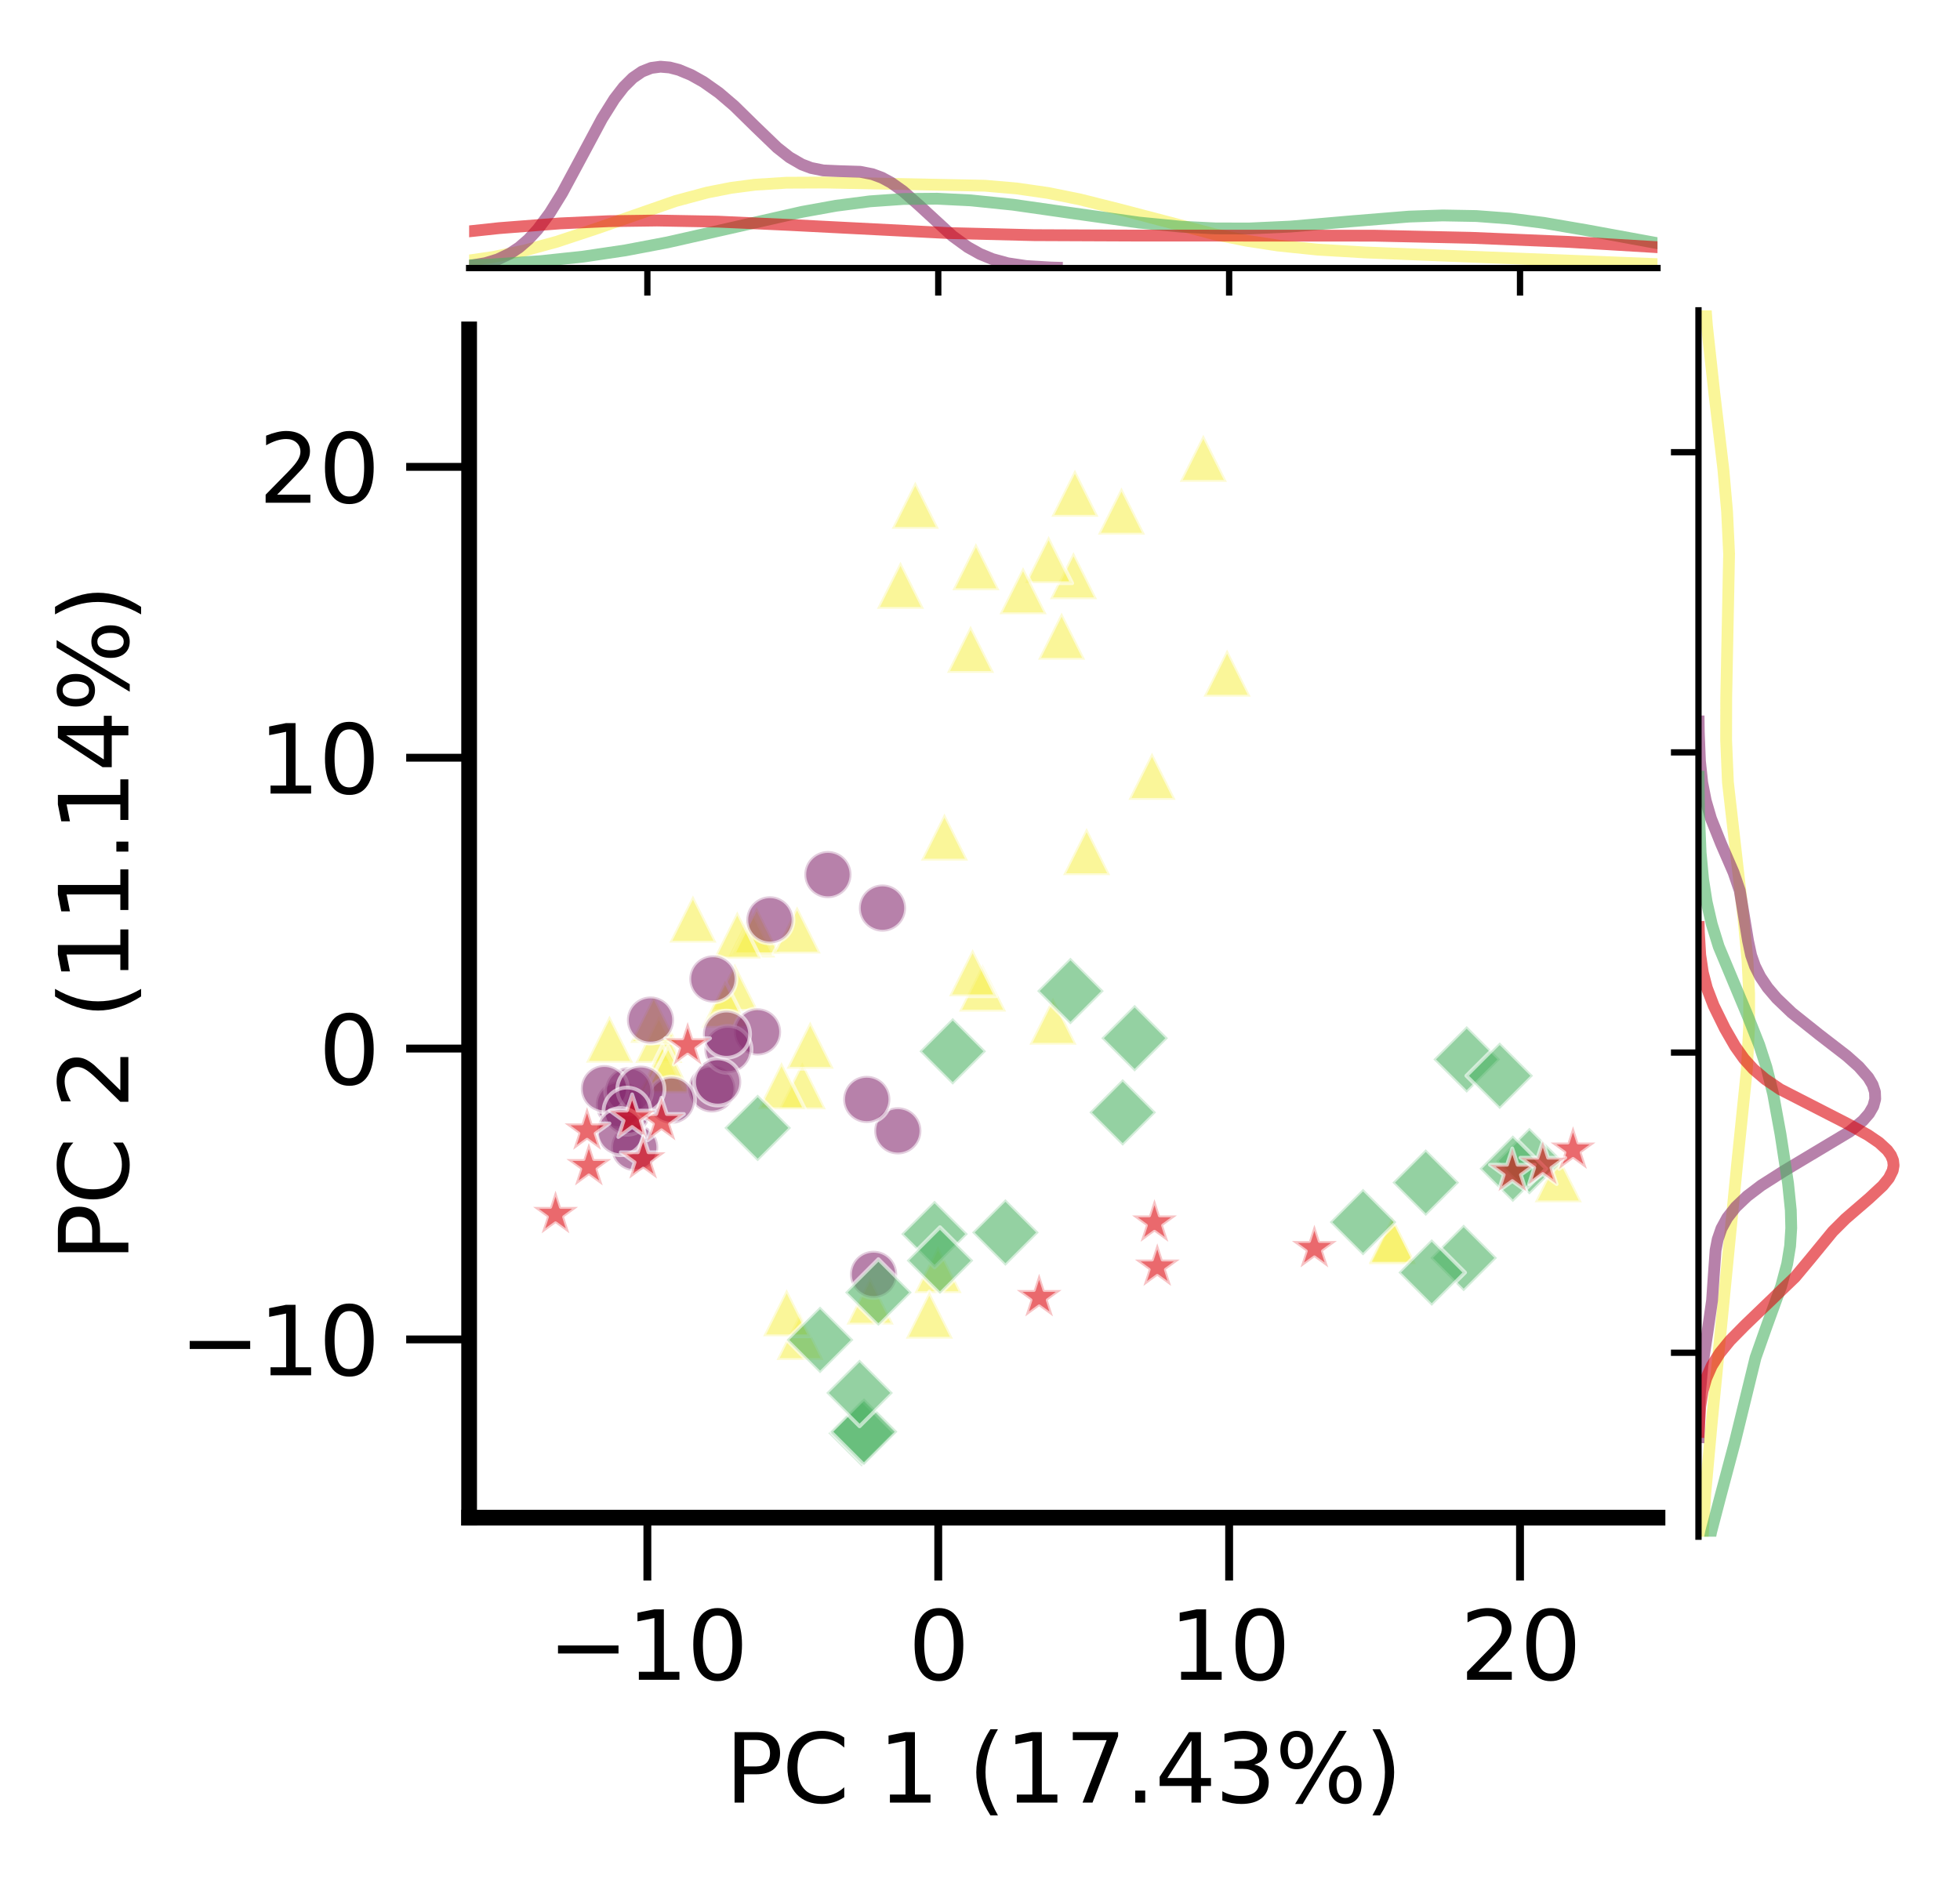 <?xml version="1.0" encoding="utf-8" standalone="no"?>
<!DOCTYPE svg PUBLIC "-//W3C//DTD SVG 1.1//EN"
  "http://www.w3.org/Graphics/SVG/1.1/DTD/svg11.dtd">
<svg xmlns:xlink="http://www.w3.org/1999/xlink" width="249.174pt" height="238.889pt" viewBox="0 0 249.174 238.889" xmlns="http://www.w3.org/2000/svg" version="1.1">
 <defs>
  <style type="text/css">*{stroke-linejoin: round; stroke-linecap: butt}</style>
 </defs>
 <g id="figure_1">
  <g id="patch_1">
   <path d="M 0 238.889 
L 249.174 238.889 
L 249.174 0 
L 0 0 
z
" style="fill: #ffffff"/>
  </g>
  <g id="axes_1">
   <g id="patch_2">
    <path d="M 59.639 192.961 
L 210.717 192.961 
L 210.717 41.884 
L 59.639 41.884 
z
" style="fill: #ffffff"/>
   </g>
   <g id="PathCollection_1">
    <defs>
     <path id="m37e140fce0" d="M 0 -3 
L -3 3 
L 3 3 
z
" style="stroke: #ffffff; stroke-opacity: 0.6; stroke-width: 0.48"/>
    </defs>
    <g clip-path="url(#p3127749d99)">
     <use xlink:href="#m37e140fce0" x="95.548" y="118.733" style="fill: #f7f056; fill-opacity: 0.6; stroke: #ffffff; stroke-opacity: 0.6; stroke-width: 0.48"/>
     <use xlink:href="#m37e140fce0" x="133.87" y="129.831" style="fill: #f7f056; fill-opacity: 0.6; stroke: #ffffff; stroke-opacity: 0.6; stroke-width: 0.48"/>
     <use xlink:href="#m37e140fce0" x="119.248" y="161.413" style="fill: #f7f056; fill-opacity: 0.6; stroke: #ffffff; stroke-opacity: 0.6; stroke-width: 0.48"/>
     <use xlink:href="#m37e140fce0" x="114.479" y="74.418" style="fill: #f7f056; fill-opacity: 0.6; stroke: #ffffff; stroke-opacity: 0.6; stroke-width: 0.48"/>
     <use xlink:href="#m37e140fce0" x="136.653" y="62.704" style="fill: #f7f056; fill-opacity: 0.6; stroke: #ffffff; stroke-opacity: 0.6; stroke-width: 0.48"/>
     <use xlink:href="#m37e140fce0" x="123.387" y="82.553" style="fill: #f7f056; fill-opacity: 0.6; stroke: #ffffff; stroke-opacity: 0.6; stroke-width: 0.48"/>
     <use xlink:href="#m37e140fce0" x="96.193" y="118.326" style="fill: #f7f056; fill-opacity: 0.6; stroke: #ffffff; stroke-opacity: 0.6; stroke-width: 0.48"/>
     <use xlink:href="#m37e140fce0" x="101.996" y="138.048" style="fill: #f7f056; fill-opacity: 0.6; stroke: #ffffff; stroke-opacity: 0.6; stroke-width: 0.48"/>
     <use xlink:href="#m37e140fce0" x="152.976" y="58.269" style="fill: #f7f056; fill-opacity: 0.6; stroke: #ffffff; stroke-opacity: 0.6; stroke-width: 0.48"/>
     <use xlink:href="#m37e140fce0" x="116.36" y="64.236" style="fill: #f7f056; fill-opacity: 0.6; stroke: #ffffff; stroke-opacity: 0.6; stroke-width: 0.48"/>
     <use xlink:href="#m37e140fce0" x="93.727" y="118.881" style="fill: #f7f056; fill-opacity: 0.6; stroke: #ffffff; stroke-opacity: 0.6; stroke-width: 0.48"/>
     <use xlink:href="#m37e140fce0" x="93.407" y="125.527" style="fill: #f7f056; fill-opacity: 0.6; stroke: #ffffff; stroke-opacity: 0.6; stroke-width: 0.48"/>
     <use xlink:href="#m37e140fce0" x="101.716" y="169.922" style="fill: #f7f056; fill-opacity: 0.6; stroke: #ffffff; stroke-opacity: 0.6; stroke-width: 0.48"/>
     <use xlink:href="#m37e140fce0" x="100.006" y="166.91" style="fill: #f7f056; fill-opacity: 0.6; stroke: #ffffff; stroke-opacity: 0.6; stroke-width: 0.48"/>
     <use xlink:href="#m37e140fce0" x="118.151" y="167.207" style="fill: #f7f056; fill-opacity: 0.6; stroke: #ffffff; stroke-opacity: 0.6; stroke-width: 0.48"/>
     <use xlink:href="#m37e140fce0" x="124.912" y="125.617" style="fill: #f7f056; fill-opacity: 0.6; stroke: #ffffff; stroke-opacity: 0.6; stroke-width: 0.48"/>
     <use xlink:href="#m37e140fce0" x="88.091" y="116.852" style="fill: #f7f056; fill-opacity: 0.6; stroke: #ffffff; stroke-opacity: 0.6; stroke-width: 0.48"/>
     <use xlink:href="#m37e140fce0" x="177.042" y="157.838" style="fill: #f7f056; fill-opacity: 0.6; stroke: #ffffff; stroke-opacity: 0.6; stroke-width: 0.48"/>
     <use xlink:href="#m37e140fce0" x="156.004" y="85.578" style="fill: #f7f056; fill-opacity: 0.6; stroke: #ffffff; stroke-opacity: 0.6; stroke-width: 0.48"/>
     <use xlink:href="#m37e140fce0" x="99.355" y="138.038" style="fill: #f7f056; fill-opacity: 0.6; stroke: #ffffff; stroke-opacity: 0.6; stroke-width: 0.48"/>
     <use xlink:href="#m37e140fce0" x="176.992" y="157.678" style="fill: #f7f056; fill-opacity: 0.6; stroke: #ffffff; stroke-opacity: 0.6; stroke-width: 0.48"/>
     <use xlink:href="#m37e140fce0" x="120.069" y="106.425" style="fill: #f7f056; fill-opacity: 0.6; stroke: #ffffff; stroke-opacity: 0.6; stroke-width: 0.48"/>
     <use xlink:href="#m37e140fce0" x="198.104" y="149.875" style="fill: #f7f056; fill-opacity: 0.6; stroke: #ffffff; stroke-opacity: 0.6; stroke-width: 0.48"/>
     <use xlink:href="#m37e140fce0" x="146.458" y="98.694" style="fill: #f7f056; fill-opacity: 0.6; stroke: #ffffff; stroke-opacity: 0.6; stroke-width: 0.48"/>
     <use xlink:href="#m37e140fce0" x="92.168" y="127.679" style="fill: #f7f056; fill-opacity: 0.6; stroke: #ffffff; stroke-opacity: 0.6; stroke-width: 0.48"/>
     <use xlink:href="#m37e140fce0" x="103.002" y="132.881" style="fill: #f7f056; fill-opacity: 0.6; stroke: #ffffff; stroke-opacity: 0.6; stroke-width: 0.48"/>
     <use xlink:href="#m37e140fce0" x="136.472" y="73.194" style="fill: #f7f056; fill-opacity: 0.6; stroke: #ffffff; stroke-opacity: 0.6; stroke-width: 0.48"/>
     <use xlink:href="#m37e140fce0" x="83.762" y="132.146" style="fill: #f7f056; fill-opacity: 0.6; stroke: #ffffff; stroke-opacity: 0.6; stroke-width: 0.48"/>
     <use xlink:href="#m37e140fce0" x="83.119" y="129.598" style="fill: #f7f056; fill-opacity: 0.6; stroke: #ffffff; stroke-opacity: 0.6; stroke-width: 0.48"/>
     <use xlink:href="#m37e140fce0" x="77.486" y="132.116" style="fill: #f7f056; fill-opacity: 0.6; stroke: #ffffff; stroke-opacity: 0.6; stroke-width: 0.48"/>
     <use xlink:href="#m37e140fce0" x="134.963" y="80.885" style="fill: #f7f056; fill-opacity: 0.6; stroke: #ffffff; stroke-opacity: 0.6; stroke-width: 0.48"/>
     <use xlink:href="#m37e140fce0" x="101.334" y="118.23" style="fill: #f7f056; fill-opacity: 0.6; stroke: #ffffff; stroke-opacity: 0.6; stroke-width: 0.48"/>
     <use xlink:href="#m37e140fce0" x="133.312" y="71.155" style="fill: #f7f056; fill-opacity: 0.6; stroke: #ffffff; stroke-opacity: 0.6; stroke-width: 0.48"/>
     <use xlink:href="#m37e140fce0" x="84.213" y="135.846" style="fill: #f7f056; fill-opacity: 0.6; stroke: #ffffff; stroke-opacity: 0.6; stroke-width: 0.48"/>
     <use xlink:href="#m37e140fce0" x="142.573" y="64.977" style="fill: #f7f056; fill-opacity: 0.6; stroke: #ffffff; stroke-opacity: 0.6; stroke-width: 0.48"/>
     <use xlink:href="#m37e140fce0" x="123.65" y="123.671" style="fill: #f7f056; fill-opacity: 0.6; stroke: #ffffff; stroke-opacity: 0.6; stroke-width: 0.48"/>
     <use xlink:href="#m37e140fce0" x="138.142" y="108.27" style="fill: #f7f056; fill-opacity: 0.6; stroke: #ffffff; stroke-opacity: 0.6; stroke-width: 0.48"/>
     <use xlink:href="#m37e140fce0" x="84.93" y="136.005" style="fill: #f7f056; fill-opacity: 0.6; stroke: #ffffff; stroke-opacity: 0.6; stroke-width: 0.48"/>
     <use xlink:href="#m37e140fce0" x="130.06" y="75.1" style="fill: #f7f056; fill-opacity: 0.6; stroke: #ffffff; stroke-opacity: 0.6; stroke-width: 0.48"/>
     <use xlink:href="#m37e140fce0" x="124.067" y="72.048" style="fill: #f7f056; fill-opacity: 0.6; stroke: #ffffff; stroke-opacity: 0.6; stroke-width: 0.48"/>
     <use xlink:href="#m37e140fce0" x="110.616" y="165.413" style="fill: #f7f056; fill-opacity: 0.6; stroke: #ffffff; stroke-opacity: 0.6; stroke-width: 0.48"/>
    </g>
   </g>
   <g id="PathCollection_2">
    <defs>
     <path id="mafe2ebbc5a" d="M 0 3 
C 0.796 3 1.559 2.684 2.121 2.121 
C 2.684 1.559 3 0.796 3 0 
C 3 -0.796 2.684 -1.559 2.121 -2.121 
C 1.559 -2.684 0.796 -3 0 -3 
C -0.796 -3 -1.559 -2.684 -2.121 -2.121 
C -2.684 -1.559 -3 -0.796 -3 0 
C -3 0.796 -2.684 1.559 -2.121 2.121 
C -1.559 2.684 -0.796 3 0 3 
z
" style="stroke: #ffffff; stroke-opacity: 0.6; stroke-width: 0.48"/>
    </defs>
    <g clip-path="url(#p3127749d99)">
     <use xlink:href="#mafe2ebbc5a" x="80.689" y="145.907" style="fill: #882e72; fill-opacity: 0.6; stroke: #ffffff; stroke-opacity: 0.6; stroke-width: 0.48"/>
     <use xlink:href="#mafe2ebbc5a" x="90.499" y="138.45" style="fill: #882e72; fill-opacity: 0.6; stroke: #ffffff; stroke-opacity: 0.6; stroke-width: 0.48"/>
     <use xlink:href="#mafe2ebbc5a" x="114.14" y="143.782" style="fill: #882e72; fill-opacity: 0.6; stroke: #ffffff; stroke-opacity: 0.6; stroke-width: 0.48"/>
     <use xlink:href="#mafe2ebbc5a" x="97.88" y="116.955" style="fill: #882e72; fill-opacity: 0.6; stroke: #ffffff; stroke-opacity: 0.6; stroke-width: 0.48"/>
     <use xlink:href="#mafe2ebbc5a" x="85.365" y="139.887" style="fill: #882e72; fill-opacity: 0.6; stroke: #ffffff; stroke-opacity: 0.6; stroke-width: 0.48"/>
     <use xlink:href="#mafe2ebbc5a" x="78.743" y="140.455" style="fill: #882e72; fill-opacity: 0.6; stroke: #ffffff; stroke-opacity: 0.6; stroke-width: 0.48"/>
     <use xlink:href="#mafe2ebbc5a" x="111.057" y="162.03" style="fill: #882e72; fill-opacity: 0.6; stroke: #ffffff; stroke-opacity: 0.6; stroke-width: 0.48"/>
     <use xlink:href="#mafe2ebbc5a" x="79.922" y="138.683" style="fill: #882e72; fill-opacity: 0.6; stroke: #ffffff; stroke-opacity: 0.6; stroke-width: 0.48"/>
     <use xlink:href="#mafe2ebbc5a" x="76.835" y="138.419" style="fill: #882e72; fill-opacity: 0.6; stroke: #ffffff; stroke-opacity: 0.6; stroke-width: 0.48"/>
     <use xlink:href="#mafe2ebbc5a" x="81.477" y="138.489" style="fill: #882e72; fill-opacity: 0.6; stroke: #ffffff; stroke-opacity: 0.6; stroke-width: 0.48"/>
     <use xlink:href="#mafe2ebbc5a" x="110.193" y="139.787" style="fill: #882e72; fill-opacity: 0.6; stroke: #ffffff; stroke-opacity: 0.6; stroke-width: 0.48"/>
     <use xlink:href="#mafe2ebbc5a" x="96.304" y="131.202" style="fill: #882e72; fill-opacity: 0.6; stroke: #ffffff; stroke-opacity: 0.6; stroke-width: 0.48"/>
     <use xlink:href="#mafe2ebbc5a" x="92.546" y="133.431" style="fill: #882e72; fill-opacity: 0.6; stroke: #ffffff; stroke-opacity: 0.6; stroke-width: 0.48"/>
     <use xlink:href="#mafe2ebbc5a" x="91.24" y="137.565" style="fill: #882e72; fill-opacity: 0.6; stroke: #ffffff; stroke-opacity: 0.6; stroke-width: 0.48"/>
     <use xlink:href="#mafe2ebbc5a" x="79.726" y="141.281" style="fill: #882e72; fill-opacity: 0.6; stroke: #ffffff; stroke-opacity: 0.6; stroke-width: 0.48"/>
     <use xlink:href="#mafe2ebbc5a" x="78.876" y="143.882" style="fill: #882e72; fill-opacity: 0.6; stroke: #ffffff; stroke-opacity: 0.6; stroke-width: 0.48"/>
     <use xlink:href="#mafe2ebbc5a" x="105.253" y="111.199" style="fill: #882e72; fill-opacity: 0.6; stroke: #ffffff; stroke-opacity: 0.6; stroke-width: 0.48"/>
     <use xlink:href="#mafe2ebbc5a" x="112.186" y="115.459" style="fill: #882e72; fill-opacity: 0.6; stroke: #ffffff; stroke-opacity: 0.6; stroke-width: 0.48"/>
     <use xlink:href="#mafe2ebbc5a" x="82.697" y="129.699" style="fill: #882e72; fill-opacity: 0.6; stroke: #ffffff; stroke-opacity: 0.6; stroke-width: 0.48"/>
     <use xlink:href="#mafe2ebbc5a" x="90.629" y="124.471" style="fill: #882e72; fill-opacity: 0.6; stroke: #ffffff; stroke-opacity: 0.6; stroke-width: 0.48"/>
     <use xlink:href="#mafe2ebbc5a" x="92.359" y="131.492" style="fill: #882e72; fill-opacity: 0.6; stroke: #ffffff; stroke-opacity: 0.6; stroke-width: 0.48"/>
    </g>
   </g>
   <g id="PathCollection_3">
    <defs>
     <path id="m7ef237fcdc" d="M -0 4.243 
L 4.243 0 
L 0 -4.243 
L -4.243 -0 
z
" style="stroke: #ffffff; stroke-opacity: 0.6; stroke-width: 0.48"/>
    </defs>
    <g clip-path="url(#p3127749d99)">
     <use xlink:href="#m7ef237fcdc" x="144.245" y="132.004" style="fill: #4eb265; fill-opacity: 0.6; stroke: #ffffff; stroke-opacity: 0.6; stroke-width: 0.48"/>
     <use xlink:href="#m7ef237fcdc" x="186.46" y="134.702" style="fill: #4eb265; fill-opacity: 0.6; stroke: #ffffff; stroke-opacity: 0.6; stroke-width: 0.48"/>
     <use xlink:href="#m7ef237fcdc" x="181.253" y="150.364" style="fill: #4eb265; fill-opacity: 0.6; stroke: #ffffff; stroke-opacity: 0.6; stroke-width: 0.48"/>
     <use xlink:href="#m7ef237fcdc" x="118.807" y="156.908" style="fill: #4eb265; fill-opacity: 0.6; stroke: #ffffff; stroke-opacity: 0.6; stroke-width: 0.48"/>
     <use xlink:href="#m7ef237fcdc" x="96.321" y="143.41" style="fill: #4eb265; fill-opacity: 0.6; stroke: #ffffff; stroke-opacity: 0.6; stroke-width: 0.48"/>
     <use xlink:href="#m7ef237fcdc" x="109.546" y="182.223" style="fill: #4eb265; fill-opacity: 0.6; stroke: #ffffff; stroke-opacity: 0.6; stroke-width: 0.48"/>
     <use xlink:href="#m7ef237fcdc" x="194.433" y="147.632" style="fill: #4eb265; fill-opacity: 0.6; stroke: #ffffff; stroke-opacity: 0.6; stroke-width: 0.48"/>
     <use xlink:href="#m7ef237fcdc" x="186.075" y="159.941" style="fill: #4eb265; fill-opacity: 0.6; stroke: #ffffff; stroke-opacity: 0.6; stroke-width: 0.48"/>
     <use xlink:href="#m7ef237fcdc" x="182.015" y="161.796" style="fill: #4eb265; fill-opacity: 0.6; stroke: #ffffff; stroke-opacity: 0.6; stroke-width: 0.48"/>
     <use xlink:href="#m7ef237fcdc" x="119.499" y="160.275" style="fill: #4eb265; fill-opacity: 0.6; stroke: #ffffff; stroke-opacity: 0.6; stroke-width: 0.48"/>
     <use xlink:href="#m7ef237fcdc" x="109.848" y="182.033" style="fill: #4eb265; fill-opacity: 0.6; stroke: #ffffff; stroke-opacity: 0.6; stroke-width: 0.48"/>
     <use xlink:href="#m7ef237fcdc" x="121.121" y="133.672" style="fill: #4eb265; fill-opacity: 0.6; stroke: #ffffff; stroke-opacity: 0.6; stroke-width: 0.48"/>
     <use xlink:href="#m7ef237fcdc" x="173.281" y="155.387" style="fill: #4eb265; fill-opacity: 0.6; stroke: #ffffff; stroke-opacity: 0.6; stroke-width: 0.48"/>
     <use xlink:href="#m7ef237fcdc" x="109.277" y="177.107" style="fill: #4eb265; fill-opacity: 0.6; stroke: #ffffff; stroke-opacity: 0.6; stroke-width: 0.48"/>
     <use xlink:href="#m7ef237fcdc" x="192.325" y="148.599" style="fill: #4eb265; fill-opacity: 0.6; stroke: #ffffff; stroke-opacity: 0.6; stroke-width: 0.48"/>
     <use xlink:href="#m7ef237fcdc" x="142.726" y="141.438" style="fill: #4eb265; fill-opacity: 0.6; stroke: #ffffff; stroke-opacity: 0.6; stroke-width: 0.48"/>
     <use xlink:href="#m7ef237fcdc" x="136.085" y="126.007" style="fill: #4eb265; fill-opacity: 0.6; stroke: #ffffff; stroke-opacity: 0.6; stroke-width: 0.48"/>
     <use xlink:href="#m7ef237fcdc" x="104.255" y="170.364" style="fill: #4eb265; fill-opacity: 0.6; stroke: #ffffff; stroke-opacity: 0.6; stroke-width: 0.48"/>
     <use xlink:href="#m7ef237fcdc" x="127.817" y="156.706" style="fill: #4eb265; fill-opacity: 0.6; stroke: #ffffff; stroke-opacity: 0.6; stroke-width: 0.48"/>
     <use xlink:href="#m7ef237fcdc" x="190.659" y="136.778" style="fill: #4eb265; fill-opacity: 0.6; stroke: #ffffff; stroke-opacity: 0.6; stroke-width: 0.48"/>
     <use xlink:href="#m7ef237fcdc" x="111.669" y="164.336" style="fill: #4eb265; fill-opacity: 0.6; stroke: #ffffff; stroke-opacity: 0.6; stroke-width: 0.48"/>
    </g>
   </g>
   <g id="PathCollection_4">
    <defs>
     <path id="m53e850ed8b" d="M 0 -3 
L -0.674 -0.927 
L -2.853 -0.927 
L -1.09 0.354 
L -1.763 2.427 
L -0 1.146 
L 1.763 2.427 
L 1.09 0.354 
L 2.853 -0.927 
L 0.674 -0.927 
z
" style="stroke: #ffffff; stroke-opacity: 0.6; stroke-width: 0.48"/>
    </defs>
    <g clip-path="url(#p3127749d99)">
     <use xlink:href="#m53e850ed8b" x="192.261" y="149.021" style="fill: #dc050c; fill-opacity: 0.6; stroke: #ffffff; stroke-opacity: 0.6; stroke-width: 0.48"/>
     <use xlink:href="#m53e850ed8b" x="146.768" y="155.465" style="fill: #dc050c; fill-opacity: 0.6; stroke: #ffffff; stroke-opacity: 0.6; stroke-width: 0.48"/>
     <use xlink:href="#m53e850ed8b" x="147.125" y="161.077" style="fill: #dc050c; fill-opacity: 0.6; stroke: #ffffff; stroke-opacity: 0.6; stroke-width: 0.48"/>
     <use xlink:href="#m53e850ed8b" x="199.979" y="146.199" style="fill: #dc050c; fill-opacity: 0.6; stroke: #ffffff; stroke-opacity: 0.6; stroke-width: 0.48"/>
     <use xlink:href="#m53e850ed8b" x="132.106" y="164.95" style="fill: #dc050c; fill-opacity: 0.6; stroke: #ffffff; stroke-opacity: 0.6; stroke-width: 0.48"/>
     <use xlink:href="#m53e850ed8b" x="84.097" y="142.563" style="fill: #dc050c; fill-opacity: 0.6; stroke: #ffffff; stroke-opacity: 0.6; stroke-width: 0.48"/>
     <use xlink:href="#m53e850ed8b" x="70.624" y="154.386" style="fill: #dc050c; fill-opacity: 0.6; stroke: #ffffff; stroke-opacity: 0.6; stroke-width: 0.48"/>
     <use xlink:href="#m53e850ed8b" x="74.861" y="148.301" style="fill: #dc050c; fill-opacity: 0.6; stroke: #ffffff; stroke-opacity: 0.6; stroke-width: 0.48"/>
     <use xlink:href="#m53e850ed8b" x="80.364" y="142.141" style="fill: #dc050c; fill-opacity: 0.6; stroke: #ffffff; stroke-opacity: 0.6; stroke-width: 0.48"/>
     <use xlink:href="#m53e850ed8b" x="87.421" y="132.942" style="fill: #dc050c; fill-opacity: 0.6; stroke: #ffffff; stroke-opacity: 0.6; stroke-width: 0.48"/>
     <use xlink:href="#m53e850ed8b" x="167.098" y="158.719" style="fill: #dc050c; fill-opacity: 0.6; stroke: #ffffff; stroke-opacity: 0.6; stroke-width: 0.48"/>
     <use xlink:href="#m53e850ed8b" x="196.137" y="148.127" style="fill: #dc050c; fill-opacity: 0.6; stroke: #ffffff; stroke-opacity: 0.6; stroke-width: 0.48"/>
     <use xlink:href="#m53e850ed8b" x="74.63" y="143.765" style="fill: #dc050c; fill-opacity: 0.6; stroke: #ffffff; stroke-opacity: 0.6; stroke-width: 0.48"/>
     <use xlink:href="#m53e850ed8b" x="81.767" y="147.434" style="fill: #dc050c; fill-opacity: 0.6; stroke: #ffffff; stroke-opacity: 0.6; stroke-width: 0.48"/>
    </g>
   </g>
   <g id="matplotlib.axis_1">
    <g id="xtick_1">
     <g id="line2d_1">
      <defs>
       <path id="mdadb6572e2" d="M 0 0 
L 0 8 
" style="stroke: #000000"/>
      </defs>
      <g>
       <use xlink:href="#mdadb6572e2" x="82.3" y="192.961" style="stroke: #000000"/>
      </g>
     </g>
     <g id="text_1">
      <!-- −10 -->
      <g transform="translate(69.637 213.579) scale(0.12 -0.12)">
       <defs>
        <path id="DejaVuSans-2212" d="M 678 2272 
L 4684 2272 
L 4684 1741 
L 678 1741 
L 678 2272 
z
" transform="scale(0.016)"/>
        <path id="DejaVuSans-31" d="M 794 531 
L 1825 531 
L 1825 4091 
L 703 3866 
L 703 4441 
L 1819 4666 
L 2450 4666 
L 2450 531 
L 3481 531 
L 3481 0 
L 794 0 
L 794 531 
z
" transform="scale(0.016)"/>
        <path id="DejaVuSans-30" d="M 2034 4250 
Q 1547 4250 1301 3770 
Q 1056 3291 1056 2328 
Q 1056 1369 1301 889 
Q 1547 409 2034 409 
Q 2525 409 2770 889 
Q 3016 1369 3016 2328 
Q 3016 3291 2770 3770 
Q 2525 4250 2034 4250 
z
M 2034 4750 
Q 2819 4750 3233 4129 
Q 3647 3509 3647 2328 
Q 3647 1150 3233 529 
Q 2819 -91 2034 -91 
Q 1250 -91 836 529 
Q 422 1150 422 2328 
Q 422 3509 836 4129 
Q 1250 4750 2034 4750 
z
" transform="scale(0.016)"/>
       </defs>
       <use xlink:href="#DejaVuSans-2212"/>
       <use xlink:href="#DejaVuSans-31" x="83.789"/>
       <use xlink:href="#DejaVuSans-30" x="147.412"/>
      </g>
     </g>
    </g>
    <g id="xtick_2">
     <g id="line2d_2">
      <g>
       <use xlink:href="#mdadb6572e2" x="119.28" y="192.961" style="stroke: #000000"/>
      </g>
     </g>
     <g id="text_2">
      <!-- 0 -->
      <g transform="translate(115.463 213.579) scale(0.12 -0.12)">
       <use xlink:href="#DejaVuSans-30"/>
      </g>
     </g>
    </g>
    <g id="xtick_3">
     <g id="line2d_3">
      <g>
       <use xlink:href="#mdadb6572e2" x="156.26" y="192.961" style="stroke: #000000"/>
      </g>
     </g>
     <g id="text_3">
      <!-- 10 -->
      <g transform="translate(148.625 213.579) scale(0.12 -0.12)">
       <use xlink:href="#DejaVuSans-31"/>
       <use xlink:href="#DejaVuSans-30" x="63.623"/>
      </g>
     </g>
    </g>
    <g id="xtick_4">
     <g id="line2d_4">
      <g>
       <use xlink:href="#mdadb6572e2" x="193.24" y="192.961" style="stroke: #000000"/>
      </g>
     </g>
     <g id="text_4">
      <!-- 20 -->
      <g transform="translate(185.605 213.579) scale(0.12 -0.12)">
       <defs>
        <path id="DejaVuSans-32" d="M 1228 531 
L 3431 531 
L 3431 0 
L 469 0 
L 469 531 
Q 828 903 1448 1529 
Q 2069 2156 2228 2338 
Q 2531 2678 2651 2914 
Q 2772 3150 2772 3378 
Q 2772 3750 2511 3984 
Q 2250 4219 1831 4219 
Q 1534 4219 1204 4116 
Q 875 4013 500 3803 
L 500 4441 
Q 881 4594 1212 4672 
Q 1544 4750 1819 4750 
Q 2544 4750 2975 4387 
Q 3406 4025 3406 3419 
Q 3406 3131 3298 2873 
Q 3191 2616 2906 2266 
Q 2828 2175 2409 1742 
Q 1991 1309 1228 531 
z
" transform="scale(0.016)"/>
       </defs>
       <use xlink:href="#DejaVuSans-32"/>
       <use xlink:href="#DejaVuSans-30" x="63.623"/>
      </g>
     </g>
    </g>
    <g id="text_5">
     <!-- PC 1 (17.43%) -->
     <g transform="translate(92.18 229.193) scale(0.12 -0.12)">
      <defs>
       <path id="DejaVuSans-50" d="M 1259 4147 
L 1259 2394 
L 2053 2394 
Q 2494 2394 2734 2622 
Q 2975 2850 2975 3272 
Q 2975 3691 2734 3919 
Q 2494 4147 2053 4147 
L 1259 4147 
z
M 628 4666 
L 2053 4666 
Q 2838 4666 3239 4311 
Q 3641 3956 3641 3272 
Q 3641 2581 3239 2228 
Q 2838 1875 2053 1875 
L 1259 1875 
L 1259 0 
L 628 0 
L 628 4666 
z
" transform="scale(0.016)"/>
       <path id="DejaVuSans-43" d="M 4122 4306 
L 4122 3641 
Q 3803 3938 3442 4084 
Q 3081 4231 2675 4231 
Q 1875 4231 1450 3742 
Q 1025 3253 1025 2328 
Q 1025 1406 1450 917 
Q 1875 428 2675 428 
Q 3081 428 3442 575 
Q 3803 722 4122 1019 
L 4122 359 
Q 3791 134 3420 21 
Q 3050 -91 2638 -91 
Q 1578 -91 968 557 
Q 359 1206 359 2328 
Q 359 3453 968 4101 
Q 1578 4750 2638 4750 
Q 3056 4750 3426 4639 
Q 3797 4528 4122 4306 
z
" transform="scale(0.016)"/>
       <path id="DejaVuSans-20" transform="scale(0.016)"/>
       <path id="DejaVuSans-28" d="M 1984 4856 
Q 1566 4138 1362 3434 
Q 1159 2731 1159 2009 
Q 1159 1288 1364 580 
Q 1569 -128 1984 -844 
L 1484 -844 
Q 1016 -109 783 600 
Q 550 1309 550 2009 
Q 550 2706 781 3412 
Q 1013 4119 1484 4856 
L 1984 4856 
z
" transform="scale(0.016)"/>
       <path id="DejaVuSans-37" d="M 525 4666 
L 3525 4666 
L 3525 4397 
L 1831 0 
L 1172 0 
L 2766 4134 
L 525 4134 
L 525 4666 
z
" transform="scale(0.016)"/>
       <path id="DejaVuSans-2e" d="M 684 794 
L 1344 794 
L 1344 0 
L 684 0 
L 684 794 
z
" transform="scale(0.016)"/>
       <path id="DejaVuSans-34" d="M 2419 4116 
L 825 1625 
L 2419 1625 
L 2419 4116 
z
M 2253 4666 
L 3047 4666 
L 3047 1625 
L 3713 1625 
L 3713 1100 
L 3047 1100 
L 3047 0 
L 2419 0 
L 2419 1100 
L 313 1100 
L 313 1709 
L 2253 4666 
z
" transform="scale(0.016)"/>
       <path id="DejaVuSans-33" d="M 2597 2516 
Q 3050 2419 3304 2112 
Q 3559 1806 3559 1356 
Q 3559 666 3084 287 
Q 2609 -91 1734 -91 
Q 1441 -91 1130 -33 
Q 819 25 488 141 
L 488 750 
Q 750 597 1062 519 
Q 1375 441 1716 441 
Q 2309 441 2620 675 
Q 2931 909 2931 1356 
Q 2931 1769 2642 2001 
Q 2353 2234 1838 2234 
L 1294 2234 
L 1294 2753 
L 1863 2753 
Q 2328 2753 2575 2939 
Q 2822 3125 2822 3475 
Q 2822 3834 2567 4026 
Q 2313 4219 1838 4219 
Q 1578 4219 1281 4162 
Q 984 4106 628 3988 
L 628 4550 
Q 988 4650 1302 4700 
Q 1616 4750 1894 4750 
Q 2613 4750 3031 4423 
Q 3450 4097 3450 3541 
Q 3450 3153 3228 2886 
Q 3006 2619 2597 2516 
z
" transform="scale(0.016)"/>
       <path id="DejaVuSans-25" d="M 4653 2053 
Q 4381 2053 4226 1822 
Q 4072 1591 4072 1178 
Q 4072 772 4226 539 
Q 4381 306 4653 306 
Q 4919 306 5073 539 
Q 5228 772 5228 1178 
Q 5228 1588 5073 1820 
Q 4919 2053 4653 2053 
z
M 4653 2450 
Q 5147 2450 5437 2106 
Q 5728 1763 5728 1178 
Q 5728 594 5436 251 
Q 5144 -91 4653 -91 
Q 4153 -91 3862 251 
Q 3572 594 3572 1178 
Q 3572 1766 3864 2108 
Q 4156 2450 4653 2450 
z
M 1428 4353 
Q 1159 4353 1004 4120 
Q 850 3888 850 3481 
Q 850 3069 1003 2837 
Q 1156 2606 1428 2606 
Q 1700 2606 1854 2837 
Q 2009 3069 2009 3481 
Q 2009 3884 1853 4118 
Q 1697 4353 1428 4353 
z
M 4250 4750 
L 4750 4750 
L 1831 -91 
L 1331 -91 
L 4250 4750 
z
M 1428 4750 
Q 1922 4750 2215 4408 
Q 2509 4066 2509 3481 
Q 2509 2891 2217 2550 
Q 1925 2209 1428 2209 
Q 931 2209 642 2551 
Q 353 2894 353 3481 
Q 353 4063 643 4406 
Q 934 4750 1428 4750 
z
" transform="scale(0.016)"/>
       <path id="DejaVuSans-29" d="M 513 4856 
L 1013 4856 
Q 1481 4119 1714 3412 
Q 1947 2706 1947 2009 
Q 1947 1309 1714 600 
Q 1481 -109 1013 -844 
L 513 -844 
Q 928 -128 1133 580 
Q 1338 1288 1338 2009 
Q 1338 2731 1133 3434 
Q 928 4138 513 4856 
z
" transform="scale(0.016)"/>
      </defs>
      <use xlink:href="#DejaVuSans-50"/>
      <use xlink:href="#DejaVuSans-43" x="60.303"/>
      <use xlink:href="#DejaVuSans-20" x="130.127"/>
      <use xlink:href="#DejaVuSans-31" x="161.914"/>
      <use xlink:href="#DejaVuSans-20" x="225.537"/>
      <use xlink:href="#DejaVuSans-28" x="257.324"/>
      <use xlink:href="#DejaVuSans-31" x="296.338"/>
      <use xlink:href="#DejaVuSans-37" x="359.961"/>
      <use xlink:href="#DejaVuSans-2e" x="423.584"/>
      <use xlink:href="#DejaVuSans-34" x="455.371"/>
      <use xlink:href="#DejaVuSans-33" x="518.994"/>
      <use xlink:href="#DejaVuSans-25" x="582.617"/>
      <use xlink:href="#DejaVuSans-29" x="677.637"/>
     </g>
    </g>
   </g>
   <g id="matplotlib.axis_2">
    <g id="ytick_1">
     <g id="line2d_5">
      <defs>
       <path id="mb91acf1c37" d="M 0 0 
L -8 0 
" style="stroke: #000000"/>
      </defs>
      <g>
       <use xlink:href="#mb91acf1c37" x="59.639" y="170.301" style="stroke: #000000"/>
      </g>
     </g>
     <g id="text_6">
      <!-- −10 -->
      <g transform="translate(22.814 174.86) scale(0.12 -0.12)">
       <use xlink:href="#DejaVuSans-2212"/>
       <use xlink:href="#DejaVuSans-31" x="83.789"/>
       <use xlink:href="#DejaVuSans-30" x="147.412"/>
      </g>
     </g>
    </g>
    <g id="ytick_2">
     <g id="line2d_6">
      <g>
       <use xlink:href="#mb91acf1c37" x="59.639" y="133.32" style="stroke: #000000"/>
      </g>
     </g>
     <g id="text_7">
      <!-- 0 -->
      <g transform="translate(40.504 137.88) scale(0.12 -0.12)">
       <use xlink:href="#DejaVuSans-30"/>
      </g>
     </g>
    </g>
    <g id="ytick_3">
     <g id="line2d_7">
      <g>
       <use xlink:href="#mb91acf1c37" x="59.639" y="96.34" style="stroke: #000000"/>
      </g>
     </g>
     <g id="text_8">
      <!-- 10 -->
      <g transform="translate(32.869 100.899) scale(0.12 -0.12)">
       <use xlink:href="#DejaVuSans-31"/>
       <use xlink:href="#DejaVuSans-30" x="63.623"/>
      </g>
     </g>
    </g>
    <g id="ytick_4">
     <g id="line2d_8">
      <g>
       <use xlink:href="#mb91acf1c37" x="59.639" y="59.36" style="stroke: #000000"/>
      </g>
     </g>
     <g id="text_9">
      <!-- 20 -->
      <g transform="translate(32.869 63.919) scale(0.12 -0.12)">
       <use xlink:href="#DejaVuSans-32"/>
       <use xlink:href="#DejaVuSans-30" x="63.623"/>
      </g>
     </g>
    </g>
    <g id="text_10">
     <!-- PC 2 (11.14%) -->
     <g transform="translate(16.318 160.421) rotate(-90) scale(0.12 -0.12)">
      <use xlink:href="#DejaVuSans-50"/>
      <use xlink:href="#DejaVuSans-43" x="60.303"/>
      <use xlink:href="#DejaVuSans-20" x="130.127"/>
      <use xlink:href="#DejaVuSans-32" x="161.914"/>
      <use xlink:href="#DejaVuSans-20" x="225.537"/>
      <use xlink:href="#DejaVuSans-28" x="257.324"/>
      <use xlink:href="#DejaVuSans-31" x="296.338"/>
      <use xlink:href="#DejaVuSans-31" x="359.961"/>
      <use xlink:href="#DejaVuSans-2e" x="423.584"/>
      <use xlink:href="#DejaVuSans-31" x="455.371"/>
      <use xlink:href="#DejaVuSans-34" x="518.994"/>
      <use xlink:href="#DejaVuSans-25" x="582.617"/>
      <use xlink:href="#DejaVuSans-29" x="677.637"/>
     </g>
    </g>
   </g>
   <g id="patch_3">
    <path d="M 59.639 192.961 
L 59.639 41.884 
" style="fill: none; stroke: #000000; stroke-width: 2; stroke-linejoin: miter; stroke-linecap: square"/>
   </g>
   <g id="patch_4">
    <path d="M 59.639 192.961 
L 210.717 192.961 
" style="fill: none; stroke: #000000; stroke-width: 2; stroke-linejoin: miter; stroke-linecap: square"/>
   </g>
  </g>
  <g id="axes_2">
   <g id="patch_5">
    <path d="M 59.639 34.084 
L 210.717 34.084 
L 210.717 7.2 
L 59.639 7.2 
z
" style="fill: #ffffff"/>
   </g>
   <g id="matplotlib.axis_3">
    <g id="xtick_5">
     <g id="line2d_9">
      <defs>
       <path id="m081f11dd73" d="M 0 0 
L 0 3.5 
" style="stroke: #000000; stroke-width: 0.8"/>
      </defs>
      <g>
       <use xlink:href="#m081f11dd73" x="82.3" y="34.084" style="stroke: #000000; stroke-width: 0.8"/>
      </g>
     </g>
    </g>
    <g id="xtick_6">
     <g id="line2d_10">
      <g>
       <use xlink:href="#m081f11dd73" x="119.28" y="34.084" style="stroke: #000000; stroke-width: 0.8"/>
      </g>
     </g>
    </g>
    <g id="xtick_7">
     <g id="line2d_11">
      <g>
       <use xlink:href="#m081f11dd73" x="156.26" y="34.084" style="stroke: #000000; stroke-width: 0.8"/>
      </g>
     </g>
    </g>
    <g id="xtick_8">
     <g id="line2d_12">
      <g>
       <use xlink:href="#m081f11dd73" x="193.24" y="34.084" style="stroke: #000000; stroke-width: 0.8"/>
      </g>
     </g>
    </g>
   </g>
   <g id="matplotlib.axis_4">
    <g id="ytick_5"/>
    <g id="ytick_6"/>
   </g>
   <g id="line2d_13">
    <path d="M 37.509 34.07 
L 48.596 33.93 
L 54.643 33.639 
L 58.675 33.262 
L 62.706 32.676 
L 66.738 31.838 
L 70.77 30.74 
L 75.809 29.069 
L 85.888 25.559 
L 89.92 24.478 
L 92.943 23.884 
L 95.967 23.487 
L 99.999 23.231 
L 105.038 23.209 
L 125.196 23.613 
L 129.228 23.959 
L 133.259 24.539 
L 137.291 25.353 
L 142.331 26.62 
L 154.425 29.79 
L 158.457 30.602 
L 162.489 31.221 
L 167.528 31.74 
L 173.576 32.097 
L 216.915 33.836 
L 228.002 34.032 
L 238.081 34.077 
L 238.081 34.077 
" clip-path="url(#p11f849562e)" style="fill: none; stroke: #f7f056; stroke-opacity: 0.6; stroke-width: 1.5; stroke-linecap: square"/>
   </g>
   <g id="line2d_14">
    <path d="M 56.621 34.014 
L 59.746 33.797 
L 61.699 33.46 
L 63.262 32.986 
L 64.824 32.245 
L 65.996 31.462 
L 67.168 30.45 
L 68.34 29.182 
L 69.902 27.082 
L 71.465 24.549 
L 73.808 20.194 
L 76.543 15.08 
L 78.105 12.589 
L 79.277 11.071 
L 80.449 9.904 
L 81.621 9.098 
L 82.792 8.636 
L 83.964 8.48 
L 85.136 8.58 
L 86.308 8.885 
L 87.871 9.538 
L 89.433 10.416 
L 91.386 11.793 
L 93.339 13.462 
L 96.073 16.145 
L 98.808 18.777 
L 100.37 20.004 
L 101.933 20.908 
L 103.105 21.354 
L 104.667 21.669 
L 106.62 21.757 
L 109.354 21.842 
L 110.917 22.149 
L 112.089 22.583 
L 113.261 23.21 
L 114.823 24.323 
L 116.776 26.042 
L 121.073 29.997 
L 123.026 31.418 
L 124.588 32.291 
L 126.151 32.937 
L 128.104 33.472 
L 130.448 33.824 
L 133.573 34.014 
L 134.354 34.035 
L 134.354 34.035 
" clip-path="url(#p11f849562e)" style="fill: none; stroke: #882e72; stroke-opacity: 0.6; stroke-width: 1.5; stroke-linecap: square"/>
   </g>
   <g id="line2d_15">
    <path d="M 38.797 34.068 
L 53.793 33.93 
L 62.363 33.639 
L 68.789 33.201 
L 74.145 32.628 
L 79.501 31.833 
L 84.857 30.816 
L 92.355 29.12 
L 101.995 26.933 
L 106.28 26.16 
L 110.564 25.602 
L 114.849 25.3 
L 119.134 25.264 
L 123.418 25.477 
L 128.774 26.026 
L 136.272 27.097 
L 144.841 28.304 
L 150.197 28.826 
L 154.482 29.04 
L 158.766 29.052 
L 164.122 28.804 
L 171.62 28.15 
L 179.118 27.539 
L 183.403 27.392 
L 187.687 27.469 
L 191.972 27.79 
L 196.257 28.337 
L 201.612 29.254 
L 217.68 32.2 
L 223.035 32.891 
L 228.391 33.381 
L 234.818 33.746 
L 243.387 33.976 
L 250.174 34.045 
L 250.174 34.045 
" clip-path="url(#p11f849562e)" style="fill: none; stroke: #4eb265; stroke-opacity: 0.6; stroke-width: 1.5; stroke-linecap: square"/>
   </g>
   <g id="line2d_16">
    <path d="M -1 33.914 
L 10.914 33.638 
L 20.185 33.233 
L 29.456 32.604 
L 38.727 31.743 
L 52.634 30.166 
L 63.45 29.007 
L 71.176 28.405 
L 77.357 28.124 
L 83.538 28.037 
L 91.264 28.18 
L 100.535 28.608 
L 120.622 29.634 
L 131.439 29.899 
L 143.8 29.952 
L 174.704 29.966 
L 187.066 30.238 
L 199.427 30.755 
L 213.334 31.587 
L 236.512 33.02 
L 248.873 33.541 
L 250.174 33.582 
L 250.174 33.582 
" clip-path="url(#p11f849562e)" style="fill: none; stroke: #dc050c; stroke-opacity: 0.6; stroke-width: 1.5; stroke-linecap: square"/>
   </g>
   <g id="patch_6">
    <path d="M 59.639 34.084 
L 210.717 34.084 
" style="fill: none; stroke: #000000; stroke-width: 0.8; stroke-linejoin: miter; stroke-linecap: square"/>
   </g>
  </g>
  <g id="axes_3">
   <g id="patch_7">
    <path d="M 215.926 195.385 
L 241.974 195.385 
L 241.974 39.46 
L 215.926 39.46 
z
" style="fill: #ffffff"/>
   </g>
   <g id="matplotlib.axis_5">
    <g id="xtick_9"/>
    <g id="xtick_10"/>
   </g>
   <g id="matplotlib.axis_6">
    <g id="ytick_7">
     <g id="line2d_17">
      <defs>
       <path id="m89fa0960c4" d="M 0 0 
L -3.5 0 
" style="stroke: #000000; stroke-width: 0.8"/>
      </defs>
      <g>
       <use xlink:href="#m89fa0960c4" x="215.926" y="171.997" style="stroke: #000000; stroke-width: 0.8"/>
      </g>
     </g>
    </g>
    <g id="ytick_8">
     <g id="line2d_18">
      <g>
       <use xlink:href="#m89fa0960c4" x="215.926" y="133.831" style="stroke: #000000; stroke-width: 0.8"/>
      </g>
     </g>
    </g>
    <g id="ytick_9">
     <g id="line2d_19">
      <g>
       <use xlink:href="#m89fa0960c4" x="215.926" y="95.664" style="stroke: #000000; stroke-width: 0.8"/>
      </g>
     </g>
    </g>
    <g id="ytick_10">
     <g id="line2d_20">
      <g>
       <use xlink:href="#m89fa0960c4" x="215.926" y="57.497" style="stroke: #000000; stroke-width: 0.8"/>
      </g>
     </g>
    </g>
   </g>
   <g id="line2d_21">
    <path d="M 215.938 221.004 
L 216.066 205.947 
L 216.34 197.342 
L 216.802 189.814 
L 217.583 181.209 
L 219.689 159.699 
L 220.854 147.868 
L 222.072 136.037 
L 222.361 130.66 
L 222.367 126.358 
L 222.156 122.055 
L 221.635 116.678 
L 219.67 99.469 
L 219.443 94.092 
L 219.456 88.714 
L 219.818 70.43 
L 219.564 65.052 
L 219.09 59.675 
L 217.942 49.995 
L 217.001 41.391 
L 216.505 34.938 
L 216.165 27.409 
L 215.985 17.729 
L 215.935 6.974 
L 215.935 6.974 
" clip-path="url(#pc71b8342c2)" style="fill: none; stroke: #f7f056; stroke-opacity: 0.6; stroke-width: 1.5; stroke-linecap: square"/>
   </g>
   <g id="line2d_22">
    <path d="M 215.946 182.727 
L 216.101 177.24 
L 216.431 173.582 
L 217.06 169.466 
L 217.653 165.351 
L 217.871 162.15 
L 218.102 158.95 
L 218.37 157.578 
L 218.842 156.206 
L 219.59 154.834 
L 220.669 153.463 
L 222.111 152.091 
L 223.914 150.719 
L 226.788 148.89 
L 235.179 143.86 
L 236.826 142.489 
L 237.623 141.574 
L 238.15 140.66 
L 238.396 139.745 
L 238.362 138.831 
L 238.061 137.916 
L 237.518 137.002 
L 236.321 135.63 
L 234.783 134.258 
L 231.228 131.515 
L 227.792 128.771 
L 225.877 126.942 
L 224.708 125.57 
L 223.785 124.199 
L 223.098 122.827 
L 222.62 121.455 
L 222.229 119.626 
L 221.171 113.225 
L 220.389 110.938 
L 218.801 107.28 
L 217.519 104.08 
L 216.848 101.793 
L 216.405 99.507 
L 216.115 96.764 
L 215.968 93.106 
L 215.949 91.734 
L 215.949 91.734 
" clip-path="url(#pc71b8342c2)" style="fill: none; stroke: #882e72; stroke-opacity: 0.6; stroke-width: 1.5; stroke-linecap: square"/>
   </g>
   <g id="line2d_23">
    <path d="M 215.955 211.821 
L 216.109 205.572 
L 216.399 201.595 
L 216.855 198.186 
L 217.537 194.777 
L 218.723 190.232 
L 220.539 183.415 
L 223.181 172.62 
L 224.584 168.643 
L 226.442 163.53 
L 227.204 160.69 
L 227.575 158.417 
L 227.72 156.145 
L 227.664 153.872 
L 227.316 150.463 
L 226.356 144.214 
L 225.42 139.101 
L 224.571 135.692 
L 223.648 132.852 
L 222.297 129.443 
L 218.5 120.353 
L 217.62 117.512 
L 216.966 114.671 
L 216.52 111.831 
L 216.2 108.422 
L 216.008 103.877 
L 215.943 98.764 
L 215.943 98.764 
" clip-path="url(#pc71b8342c2)" style="fill: none; stroke: #4eb265; stroke-opacity: 0.6; stroke-width: 1.5; stroke-linecap: square"/>
   </g>
   <g id="line2d_24">
    <path d="M 215.965 182.046 
L 216.146 178.821 
L 216.448 176.886 
L 216.903 175.273 
L 217.614 173.661 
L 218.624 172.048 
L 219.938 170.436 
L 221.843 168.501 
L 228.212 162.373 
L 230.094 160.116 
L 233.003 156.568 
L 234.623 154.956 
L 237.614 152.376 
L 239.35 150.763 
L 240.137 149.796 
L 240.62 148.828 
L 240.734 148.183 
L 240.664 147.538 
L 240.399 146.893 
L 239.938 146.248 
L 238.893 145.281 
L 237.471 144.313 
L 235.13 143.023 
L 226.321 138.508 
L 224.416 137.218 
L 222.904 135.928 
L 221.727 134.638 
L 220.58 133.026 
L 219.282 130.768 
L 217.856 127.866 
L 216.991 125.608 
L 216.485 123.673 
L 216.149 121.416 
L 215.978 118.513 
L 215.962 117.868 
L 215.962 117.868 
" clip-path="url(#pc71b8342c2)" style="fill: none; stroke: #dc050c; stroke-opacity: 0.6; stroke-width: 1.5; stroke-linecap: square"/>
   </g>
   <g id="patch_8">
    <path d="M 215.926 195.385 
L 215.926 39.46 
" style="fill: none; stroke: #000000; stroke-width: 0.8; stroke-linejoin: miter; stroke-linecap: square"/>
   </g>
  </g>
 </g>
 <defs>
  <clipPath id="p3127749d99">
   <rect x="59.639" y="41.884" width="151.077" height="151.077"/>
  </clipPath>
  <clipPath id="p11f849562e">
   <rect x="59.639" y="7.2" width="151.077" height="26.884"/>
  </clipPath>
  <clipPath id="pc71b8342c2">
   <rect x="215.926" y="39.46" width="26.048" height="155.925"/>
  </clipPath>
 </defs>
</svg>
